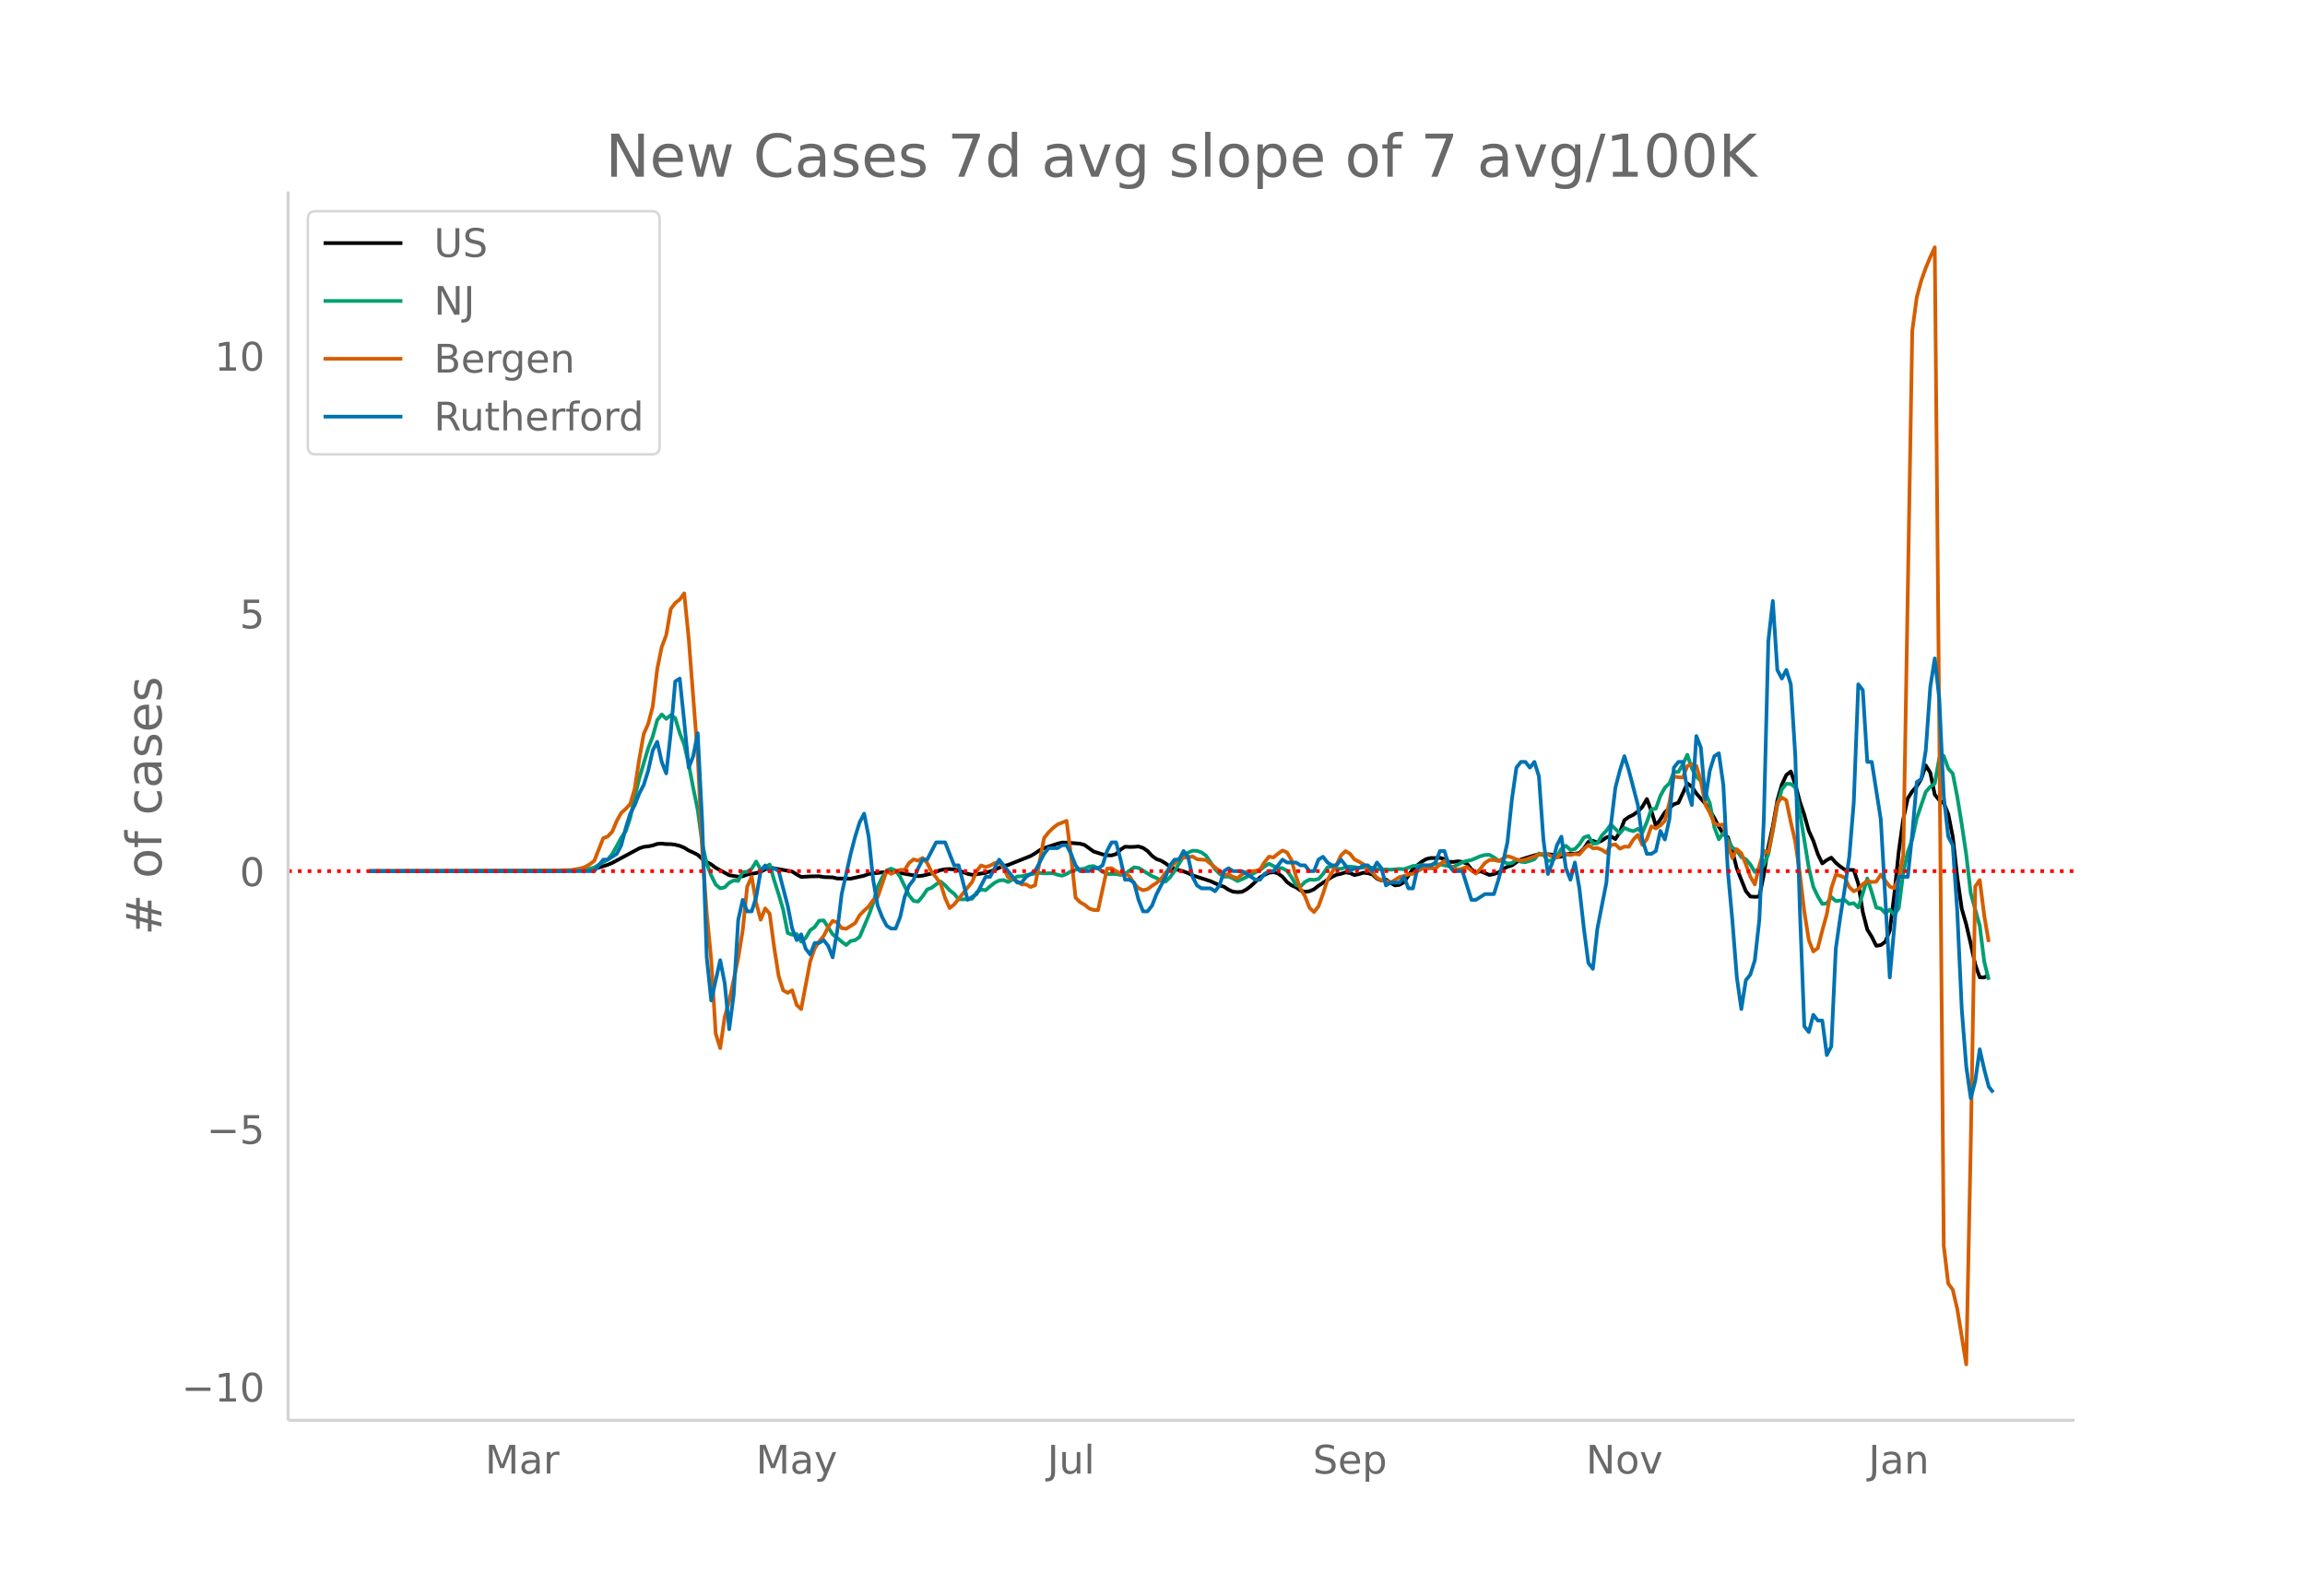 <svg height="864" viewBox="0 0 936 648" width="1248" xmlns="http://www.w3.org/2000/svg" xmlns:xlink="http://www.w3.org/1999/xlink"><defs><style>*{stroke-linecap:butt;stroke-linejoin:round}</style></defs><g id="figure_1"><path d="M0 648h936V0H0z" fill="#fff" id="patch_1"/><g id="axes_1"><path d="M117 576.72h725.4V77.76H117z" fill="none" id="patch_2"/><path clip-path="url(#pdfa863321b)" d="M149.973 353.739l74.896-.102 9.134-.272 5.48-.42 1.827-.26 1.827-.387 3.653-1.134 1.827-.77 10.96-5.898 1.827-.614 1.827-.198 1.827-.377 1.826-.626 1.827-.118 1.827.2 1.827.004 1.826.244 1.827.466 1.827.748 1.827 1.136 1.826.804 1.827.931 1.827 1.692 1.827 1.245 1.826.979 1.827 1.376 5.48 3.008 3.654.597 1.826-.186 1.827-.677 3.654-.61 1.826-.513 1.827-.974 1.827-.747 9.134 1.62 1.826 1.17 1.827 1.018 3.654-.215 3.653-.076 1.827.332 3.653.132 1.827.455 5.48.076 5.48-1.22 1.827-.684 1.827-.303 1.827-.11 1.827-.265 5.48-.083 9.133 1.647 1.827-.202 3.654-.892 3.653-1.373 1.827-.315 1.827-.106 1.826.127 1.827.459 3.654 1.351 1.826.42 5.48-.795 3.654-1.2 1.827-.872 1.827-.746 1.826-.398 9.134-3.643 1.827-1.066 1.827-1.256 1.826-.87 5.48-1.815 1.827-.452 1.827.006 5.48.454 1.827.519 3.653 2.644 3.654 1.182 1.827.339 1.826.07 1.827-.556 1.827-1.783 1.827-1.194 1.826.102 1.827-.043 1.827-.155 1.827.586 1.826 1.247 1.827 1.977 1.827 1.304 1.827.639 1.826 1.106 1.827 1.39 1.827.843 3.653 1.038 1.827.68 1.827.918 7.307 2.359 3.653 1.686 1.827.584 1.827 1.21 1.827.795 1.826.18 1.827-.128 1.827-.996 1.827-1.39 3.653-3.481 1.827-1.036 1.827-.843 1.826-.256 1.827.52 1.827 1.356 1.826 2.161 1.827 1.317 1.827.817 1.827 1.265 1.826.576 1.827-.265 1.827-.784 1.827-1.432 5.48-3.598 1.827-.872 1.826-.381 1.827-.587 1.827.28 1.827.824 1.826-.396 1.827-.57 1.827.24 1.827.48 1.826 1.7 1.827.753 1.827-.39 1.827 1.312 1.826 1.058 1.827-.221 1.827-1.063 3.653-5.426 3.654-2.963 1.827-1.036 1.826-.406 1.827.03 1.827-.123 1.827.564 1.826 1.103 1.827.025 1.827-.257 1.826.242 1.827.708 1.827 2.33 1.827 1.314 1.826-.58 3.654 1.538 1.827-.373 1.826-.643 1.827-1.331 1.827-.99 1.827-.527 1.826-1.34 1.827-1.075 5.48-1.698 1.827-.375 1.827.1 1.827-.175 1.826.18 1.827.908 1.827-.112 1.827-.937 1.826-.254 1.827.007 1.827-.26 1.827-1.864 1.826-2.688 1.827-.43 1.827.687 1.827-.755 1.826-1.281 1.827-.486 1.827 1.127 1.827-2.758 1.826-4.896 1.827-1.322 1.827-.878 1.827-1.347 1.826-1.88 1.827-3.154 1.827 4.84 1.826 6.017 1.827-2.61 1.827-2.836 1.827-1.787 1.826-1.515 1.827-.601 3.654-7.854 1.826 1.335 1.827 2.733 3.654 4.163 1.826 2.734 1.827 3.078 1.827 3.539 1.827 3.012 1.826 1.199 1.827 5.659 1.827 7.093 3.653 9.167 1.827 2.194 1.827.148 1.827-.106 1.826-8.969 1.827-11.24 1.827-8.31 1.827-10.484 1.826-6.461 1.827-3.902 1.827-1.436 1.827 5.344 1.826 6.853 1.827 5.416 1.827 6.518 1.827 4.005 1.826 5.385 1.827 3.808 1.827-1.363 1.826-.973 1.827 2.069 1.827 1.54 1.827 1.267 3.653.149 1.827 5.552 1.827 11.493 1.826 7.122 1.827 2.96 1.827 3.642 1.827-.3 1.826-1.325 1.827-4.517 1.827-14.576 1.827-17.636 1.826-13.099 1.827-8.429 1.827-2.851 1.827-2.033 1.826-2.975 1.827-5.509 1.827 2.94 1.827 8.921 1.826 2.228 1.827 1.215 1.827 4.425 1.827 9.2 1.826 16.44 1.827 12.81 1.827 6.4 1.827 7.875 1.826 8.467 1.827 5.128 1.827.054 1.827-1.091h0" fill="none" stroke="#000" stroke-linecap="round" stroke-width="1.5" id="line2d_1"/><path clip-path="url(#pdfa863321b)" d="M149.973 353.738l78.55-.093 5.48-.193 3.653-.276 1.827-.359 1.827-.565 5.48-3.215 1.827-2.27 1.827-3.194 1.826-3.446 1.827-2.558 1.827-5.452 1.827-8.5 1.826-7.513 3.654-12.341 1.827-4.707 1.826-6.622 1.827-2.326 1.827 1.792 1.827-1.498 1.826 1.173 1.827 6.11 1.827 4.685 1.827 8.015 1.826 9.562 1.827 8.912 1.827 13.697 1.827 8.17 1.826 4.777 1.827 3.699 1.827 1.513 1.826-.397 1.827-1.864 1.827-.935 1.827.192 1.826-3.573 1.827-.118 1.827-1.236 1.827-2.951 1.826 3.347 3.654-2.135 1.827 6.43 1.826 5.724 1.827 6.243 1.827 9.414 1.827.72 1.826-.275 1.827 3.073 1.827-1.474 1.827-3.145 1.826-1.316 1.827-2.566 1.827-.132 3.653 5.651 1.827 1.388 1.827 1.611 1.827 1.342 1.826-1.616 1.827-.36 1.827-1.32 3.653-8.634 1.827-5.055 1.827-6.591 1.827-3.805 1.826-2.859 1.827-.76 1.827.789 1.827 2.54 3.653 7.543 1.827 2.251 1.826.24 1.827-2.15 1.827-2.746 1.827-.69 1.826-1.385 1.827-1.142 1.827 1.512 1.827 2.023 1.826 1.402 1.827 2.229 1.827.05 3.653-.228 1.827-2.57 1.827-1.225 1.827.325 1.826-1.592 1.827-1.438 1.827-.911 1.827-.202 1.826.81 1.827-1.015 1.827-1.224 1.827-.115 1.826-.462 3.654-.64 1.827-.247 1.826.178 3.654-.05 1.827.636 1.826.373 1.827-.71 1.827-1.11 1.827-.614 3.653-.432 1.827-.847 1.826-.212 1.827.977 1.827 1.337 1.827.916 3.653-.002 1.827.377 1.827-.43 3.653-2.64 1.827.218 5.48 3.352 1.827.801 1.827 1.008 1.826.416 1.827-1.775 1.827-2.52 3.653-6.012 1.827-1.462 1.827-.784 1.827.065 1.826.616 1.827 1.327 1.827 2.65 1.827 2.857 1.826 1.815 1.827 1.222 1.827-.053 1.827.755 1.826 1.049 1.827-.731 3.654-1.775 1.826-1.065 1.827-.828 1.827-1.527 1.827-1.087 1.826.958 1.827.6 1.827.297 1.826.99 1.827 2.578 1.827 3.218 1.827.615 1.826-1.856 1.827-.981 1.827.13 1.827-.342 1.826-2.027 1.827-2.742 1.827-.363 1.827.967 1.826.015 1.827-.587 1.827-.308 1.827.192 1.826.332 3.654-.334 1.827.29 1.826.537 1.827.183 1.827-.07 1.827.132 3.653-.315 1.827.106 3.653-1.291 3.654-.387 1.827.283 1.826-.187 1.827-.604 1.827.243 3.653.76 1.827.214 1.827-.87 1.826-1.008 1.827-.536 1.827-.33 3.653-1.582 1.827-.479 1.827-.077 1.827 1.042 1.826 1.332 1.827.23 1.827.977 1.827-.216 1.826-1.342 1.827.81 1.827.159 1.827-.527 1.826-.649 1.827-2.354 1.827.495 1.827 2.542 1.826-.243 1.827-1.601 1.827-3.081 1.827-1.224 1.826 1.674 1.827-.33 1.827-1.914 1.827-2.804 1.826-.63 1.827 3.126 1.827-.149 1.827-3.15 1.826-1.967 1.827-2.482 3.654 3.569 1.826-2.208 1.827.832 1.827.505 1.827-.928 1.826 1.527 1.827-4.317 1.827-5.177 1.826-.257 1.827-5.204 1.827-3.3 1.827-1.738 1.826-4.651 1.827.005 1.827-3.129 1.827-3.855 1.826 5.548 1.827 3.357 1.827 1.662 1.827 4.747 1.826 4.417 1.827 9.709 1.827 4.867 1.827-2.552 1.826 2.631 1.827 3.31 1.827 1.144 1.827 2.727 1.826.83 1.827 2.096 1.827 3.115 1.827-1.54 1.826-1.228 1.827-4.483 1.827-9.612 1.827-10.376 1.826-6.306 1.827-2.286 1.827.076 1.827 1.414 1.826 10.033 3.654 22.677 1.827 7.638 1.826 3.886 1.827 3.056 1.827-.216 1.826-2.569 1.827 1.607 3.654-.39 1.826 1.607 1.827-.344 1.827 1.76 1.827-5.67 1.826-6.135 1.827 5.663 1.827 6.2 1.827.35 1.826 1.91 1.827-1.426 1.827 2.126 1.827-2.763 1.826-14.489 1.827-8.289 1.827-5.149 1.827-8.57 3.653-10.699 1.827-2.111 1.827-1.263 1.826-10.33 1.827-.922 1.827 5.132 1.827 2.068 1.826 9.343 1.827 11.223 1.827 12.331 1.827 15.701 3.653 13.18 1.827 14.597 1.827 7.357h0" fill="none" stroke="#009e73" stroke-linecap="round" stroke-width="1.5" id="line2d_2"/><path clip-path="url(#pdfa863321b)" d="M149.973 353.738l67.59-.068 14.613-.39 3.654-.664 1.826-.596 1.827-1.054 1.827-1.398 3.653-9.21 1.827-.688 1.827-1.97 1.827-4.33 1.826-3.277 1.827-1.65 1.827-1.948 1.827-6.278 1.826-11.914 1.827-10.288 1.827-4.124 1.827-6.966 1.826-15.214 1.827-9.004 1.827-4.789 1.827-10.586 1.826-2.474 1.827-1.398 1.827-2.52 1.827 18.376 3.653 47.406 1.827 38.287 1.827 25.708 1.826 19.017 1.827 30.015 1.827 5.866 1.826-12.67 1.827-6.393 3.654-17.46 1.826-11.227 1.827-17.849 1.827-4.01 1.827 10.61 1.826 6.85 1.827-4.582 1.827 2.153 1.827 13.748 1.826 11.594 1.827 5.774 1.827 1.008 1.827-1.031 1.826 5.957 1.827 1.673 3.654-19.339 1.826-5.247 1.827-2.84 1.827-2.246 1.827-3.575 1.826-2.566 1.827.596 1.827 2.337 1.827.275 3.653-2.314 1.827-3.208 1.827-1.856 1.826-1.672 1.827-2.567 1.827-1.214 3.653-10.677 1.827 1.191 1.827-.893 1.827-.71 1.826.022 1.827-2.887 1.827-1.42 1.826.572 1.827-1.122 1.827 1.993 1.827 3.712 1.826 2.2 1.827 2.543 1.827 5.82 1.827 4.078 1.826-1.443 3.654-4.56 3.653-4.605 1.827-4.377 1.827-2.337 1.827.665 1.826-.596 1.827-.962 1.827-.504 1.827 2.382 1.826 3.873 1.827.595 1.827.94 1.827 1.329 1.826-.023 1.827 1.054 1.827-.665 3.653-19.223 1.827-2.292 1.827-1.81 1.827-1.397 3.653-1.467 1.827 14.32 1.827 16.864 1.826 1.856 1.827 1.008 1.827 1.513 1.826.641 1.827.069 3.654-16.84 1.826-.184 1.827 1.191 1.827.963 1.827-.07 1.826 1.192 1.827 2.841 1.827 2.017 1.827.802 1.826-.436 1.827-1.374 1.827-1.169 1.827-1.673 1.826-2.382 1.827-2.085 3.654-3.598 1.826-.504 1.827-.16 1.827-.344 1.827 1.146 3.653.298 7.307 5.98 1.827-.138 1.827 1.008 1.826.527 1.827-1.512 1.827-1.054 3.653-.39 1.827-.55 1.827-2.978 1.827-2.245 1.826.32 1.827-1.535 1.827-1.283 1.826.756 1.827 3.117 1.827 6.598 1.827 5.11 1.826 2.978 1.827 4.675 1.827 1.764 1.827-2.314 1.826-5.087 1.827-5.66 3.654-6.14 1.826-3.78 1.827-1.788 1.827 1.077 1.827 2.314 1.826.917 1.827 1.054 1.827 1.97 1.827 1.444 1.826 2.085 1.827.985 1.827.23 1.827.71 1.826-1.031 1.827-1.192 1.827-.412 1.827-.665 1.826-.275 3.654-2.039 3.653-.23 1.827.161 1.827-1.672 1.827-1.513 3.653 3.254 1.827.367 1.826-.413 1.827-.733 1.827 1.512 1.827 1.238 1.826-1.97 1.827-2.338 1.827-1.214h1.827l1.826.412 3.654-1.97 1.827.504 1.826.824 1.827.436 1.827-.344 3.653-1.306 1.827-.756 1.827-.23 1.827.207 1.826.894 1.827.32 1.827-1.374h1.827l1.826.343 1.827-.39 1.827.184 1.827-2.2 1.826-1.65 1.827 1.33 1.827-.092 1.827.733 1.826 1.192 1.827-3.14 1.827-.251 1.827 1.741 1.826-.848 1.827.07 1.827-2.934 1.827-1.924 1.826 4.124 1.827-2.337 1.827-5.224 1.826.825 1.827-1.215 1.827-1.833 1.827-7.263 1.826-10.769 1.827.298 1.827.137 1.827-4.743 1.826-.664 1.827.71 1.827 6.05 1.827 9.6 1.826 3.368 1.827 4.284 1.827.734 1.827-.298 1.826 7.813 1.827 5.865 1.827-3.62 1.827 1.627 1.826 4.468 1.827 5.04 1.827 3.186 1.827-7.561 1.826-6.072 1.827.687 1.827-9.05 1.827-11.044 1.826-2.269 1.827 1.123 1.827 8.913 1.827 7.974 1.826 12.74 1.827 15.603 1.827 11.525 1.827 4.628 1.826-1.352 1.827-7.172 1.827-6.621 1.826-10.448 1.827-5.568 1.827.435 1.827.733 1.826 3.873 1.827 1.695 1.827-.87 1.827-1.994 1.826-1.375 1.827.459 1.827-.138 1.827-2.841 3.653 4.857 1.827.665 1.827-4.079 1.826-9.348 3.654-212.903 1.827-13.633 1.826-6.828 1.827-5.11 1.827-4.4 1.827-3.963 1.826 194 1.827 211.392 1.827 15.42 1.827 2.452 1.826 7.813 3.654 22.523 1.827-89.038 1.826-105.008 1.827-2.613 1.827 14.412 1.827 10.746h0" fill="none" stroke="#d55e00" stroke-linecap="round" stroke-width="1.5" id="line2d_3"/><path clip-path="url(#pdfa863321b)" d="M149.973 353.738h91.337l3.653-4.668h1.827l3.654-2.333 1.826-3.501 1.827-7.002 1.827-5.835 1.827-3.501 1.826-4.668 1.827-3.5 1.827-5.836 1.827-8.169 1.826-3.5 1.827 8.168 1.827 4.668 1.827-16.337 1.826-21.006 1.827-1.167 1.827 17.505 1.827 18.671 1.826-4.668 1.827-9.335 1.827 36.176 1.827 54.848 1.826 17.504 3.654-16.337 1.826 9.335 1.827 18.672 1.827-14.004 1.827-30.341 1.826-8.169 1.827 4.668h1.827l1.827-5.835 1.826-10.503 1.827-2.334 1.827 2.334 1.827-1.167 1.826 1.167 3.654 14.004 1.827 9.336 1.826 4.668 1.827-2.334 1.827 5.835 1.827 2.334 1.826-4.668h1.827l1.827-1.167 1.827 2.334 1.826 4.668 1.827-10.503 1.827-15.17 3.653-16.338 1.827-7.002 1.827-5.835 1.827-3.501 1.826 9.336 1.827 17.504 1.827 10.503 1.827 4.668 1.826 3.5 1.827 1.168h1.827l1.827-4.668 1.826-8.169 1.827-4.668 1.827-2.334 1.826-4.668 1.827-3.5h1.827l3.653-7.002h3.654l3.653 9.335h1.827l3.654 14.004 3.653-2.334 3.654-7.002h1.826l3.654-7.002 7.307 9.336h1.827l1.826-2.334 3.654-2.334 3.653-7.001 1.827-2.334h3.654l1.826-1.167h1.827l1.827 3.5 1.827 4.668 1.826 2.334h3.654l1.826-1.167h1.827l1.827-1.167 1.827-5.834 1.826-3.501h1.827l1.827 7.001 1.827 8.17h1.826l1.827 1.166 1.827 7.002 1.827 4.668h1.826l1.827-2.334 1.827-4.668 3.653-7.002 1.827-4.668 1.827-2.334h1.827l1.826-3.5 1.827 2.334 1.827 8.168 1.827 3.501 1.826 1.167h3.654l1.827 1.167 1.826-2.334 1.827-5.835 1.827-1.167 1.827 1.167h3.653l5.48 3.501h1.827l1.827-2.334 1.827-1.167h1.826l3.654-4.668 1.826 1.167h3.654l1.827 1.167h1.826l1.827 2.334h1.827l1.827-4.668 1.826-1.166 1.827 2.333 1.827 1.167h1.827l1.826-2.334 3.654 4.668 1.827-1.167h1.826l1.827-1.167h1.827l1.827 2.334 1.826-3.5 1.827 2.333 1.827 7.002 1.827-1.167h3.653l1.827-2.334 1.827 4.668h1.826l1.827-8.169 1.827-1.167h3.653l1.827-1.167 1.827-4.667h1.827l1.826 5.834 1.827 2.334h3.653l3.654 11.67h1.827l3.653-2.334h3.654l1.826-5.835 1.827-7.002 1.827-8.168 1.827-17.505 1.826-12.837 1.827-2.334h1.827l1.827 2.334 1.826-2.334 1.827 5.835 1.827 25.674 1.827 14.003 1.826-4.668 1.827-7.001 1.827-3.501 1.827 12.836 1.826 4.668 1.827-7.002 1.827 10.503 1.827 16.338 1.826 14.004 1.827 2.334 1.827-16.338 3.653-18.672 1.827-23.34 1.827-15.17 1.827-7.002 1.826-5.835 1.827 5.835 3.654 14.004 1.826 14.004 1.827 5.835h1.827l1.826-1.167 1.827-8.17 1.827 3.502 1.827-8.17 1.826-21.005 1.827-2.334h1.827l1.827 11.67 1.826 5.835 1.827-28.007 1.827 4.667 1.827 21.006 1.826-11.67 1.827-5.835 1.827-1.167 1.827 12.837 1.826 35.01 1.827 19.838 1.827 23.34 1.827 12.836 1.826-11.67 1.827-2.334 1.827-5.834 1.827-16.338 1.826-40.844 1.827-72.353 1.827-16.337 1.827 28.007 1.826 3.501 1.827-3.5 1.827 5.834 1.827 29.174 1.826 61.85 1.827 47.846 1.827 2.334 1.827-7.002 1.826 2.334h1.827l1.827 14.004 1.826-3.501 1.827-39.677 1.827-12.837 1.827-11.67 1.826-12.836 1.827-22.173 1.827-47.846 1.827 2.334 1.826 29.174h1.827l3.654 23.34 3.653 64.183 3.654-40.844h3.653l1.827-17.504 1.827-21.006 1.826-1.167 1.827-11.67 1.827-25.673 1.827-11.67 1.826 16.338 1.827 39.677 1.827 16.338 1.827 3.5 1.826 26.841 1.827 39.677 1.827 23.34 1.827 12.836 1.826-7.001 1.827-12.837 1.827 8.169 1.827 7.001 1.826 2.334h0" fill="none" stroke="#0072b2" stroke-linecap="round" stroke-width="1.5" id="line2d_4"/><path clip-path="url(#pdfa863321b)" d="M117 353.738h725.4" fill="none" stroke="red" stroke-dasharray="1.5,2.475" stroke-width="1.5" id="line2d_5"/><path d="M117 576.72V77.76" fill="none" stroke="#d3d3d3" stroke-linecap="square" stroke-width="1.25" id="patch_3"/><path d="M117 576.72h725.4" fill="none" stroke="#d3d3d3" stroke-linecap="square" stroke-width="1.25" id="patch_4"/><g id="matplotlib.axis_1"><g id="xtick_1"><g transform="matrix(.16 0 0 -.16 196.988 598.378)" fill="#696969" id="text_1"><defs><path d="M9.813 72.906h14.703l18.593-49.61 18.703 49.61h14.704V0H66.89v64.016l-18.797-50h-9.907l-18.796 50V0H9.813z" id="DejaVuSans-77"/><path d="M34.281 27.484q-10.89 0-15.093-2.484-4.204-2.484-4.204-8.5 0-4.781 3.157-7.594 3.156-2.797 8.562-2.797 7.485 0 12 5.297 4.516 5.297 4.516 14.078v2zm17.922 3.72V0H43.22v8.297Q40.14 3.328 35.547.953q-4.594-2.375-11.234-2.375-8.391 0-13.36 4.719Q6 8.016 6 15.922q0 9.219 6.172 13.906 6.187 4.688 18.437 4.688h12.61v.89q0 6.203-4.078 9.594-4.078 3.39-11.453 3.39-4.688 0-9.141-1.124-4.438-1.125-8.531-3.375v8.312q4.921 1.906 9.562 2.844 4.64.953 9.031.953 11.875 0 17.735-6.156 5.86-6.14 5.86-18.64z" id="DejaVuSans-97"/><path d="M41.11 46.297q-1.516.875-3.297 1.281Q36.03 48 33.89 48q-7.625 0-11.703-4.953-4.079-4.953-4.079-14.234V0H9.08v54.688h9.03v-8.5q2.844 4.984 7.375 7.39Q30.031 56 36.531 56q.922 0 2.047-.125 1.125-.11 2.484-.36z" id="DejaVuSans-114"/></defs><use xlink:href="#DejaVuSans-77"/><use x="86.279" xlink:href="#DejaVuSans-97"/><use x="147.559" xlink:href="#DejaVuSans-114"/></g></g><g id="xtick_2"><g transform="matrix(.16 0 0 -.16 306.973 598.378)" fill="#696969" id="text_2"><defs><path d="M32.172-5.078q-3.797-9.766-7.422-12.735-3.61-2.984-9.656-2.984H7.906v7.516h5.282q3.703 0 5.75 1.765Q21-9.766 23.483-3.219l1.61 4.094-22.11 53.813H12.5l17.094-42.766 17.093 42.766h9.516z" id="DejaVuSans-121"/></defs><use xlink:href="#DejaVuSans-77"/><use x="86.279" xlink:href="#DejaVuSans-97"/><use x="147.559" xlink:href="#DejaVuSans-121"/></g></g><g id="xtick_3"><g transform="matrix(.16 0 0 -.16 425.292 598.378)" fill="#696969" id="text_3"><defs><path d="M9.813 72.906h9.859V5.078q0-13.187-5-19.14-5-5.954-16.094-5.954h-3.75v8.297h3.078q6.531 0 9.219 3.672Q9.813-4.39 9.813 5.078z" id="DejaVuSans-74"/><path d="M8.5 21.578v33.11h8.984V21.922q0-7.766 3.016-11.656 3.031-3.875 9.094-3.875 7.265 0 11.484 4.64 4.234 4.64 4.234 12.656v31h8.985V0h-8.984v8.406Q42.047 3.422 37.718 1q-4.313-2.422-10.032-2.422-9.421 0-14.312 5.86Q8.5 10.296 8.5 21.578zM31.11 56z" id="DejaVuSans-117"/><path d="M9.422 75.984h8.984V0H9.422z" id="DejaVuSans-108"/></defs><use xlink:href="#DejaVuSans-74"/><use x="29.492" xlink:href="#DejaVuSans-117"/><use x="92.871" xlink:href="#DejaVuSans-108"/></g></g><g id="xtick_4"><g transform="matrix(.16 0 0 -.16 533.123 598.378)" fill="#696969" id="text_4"><defs><path d="M53.516 70.516V60.89q-5.61 2.687-10.594 4-4.984 1.328-9.625 1.328-8.047 0-12.422-3.125t-4.375-8.89q0-4.845 2.906-7.313 2.907-2.453 11.016-3.97l5.953-1.218q11.031-2.11 16.281-7.406 5.25-5.297 5.25-14.172 0-10.61-7.11-16.078-7.093-5.469-20.812-5.469-5.172 0-11.015 1.172Q13.14.922 6.89 3.219v10.156q6-3.36 11.765-5.078 5.766-1.703 11.328-1.703 8.438 0 13.032 3.312 4.593 3.328 4.593 9.485 0 5.359-3.297 8.39-3.296 3.032-10.812 4.547L27.484 33.5q-11.03 2.188-15.968 6.875-4.922 4.688-4.922 13.047 0 9.672 6.812 15.234 6.813 5.563 18.766 5.563 5.14 0 10.453-.938 5.328-.922 10.89-2.765z" id="DejaVuSans-83"/><path d="M56.203 29.594v-4.39H14.891q.593-9.282 5.593-14.142 5-4.859 13.938-4.859 5.172 0 10.031 1.266 4.86 1.265 9.656 3.812v-8.5Q49.266.734 44.187-.344 39.11-1.422 33.892-1.422q-13.094 0-20.735 7.61-7.64 7.625-7.64 20.625 0 13.421 7.25 21.296Q20.016 56 32.328 56q11.031 0 17.453-7.11 6.422-7.093 6.422-19.296zm-8.984 2.64q-.094 7.36-4.125 11.75-4.032 4.407-10.672 4.407-7.516 0-12.031-4.25-4.516-4.25-5.203-11.97z" id="DejaVuSans-101"/><path d="M18.11 8.203v-29H9.077v75.484h9.031v-8.296q2.844 4.875 7.157 7.234Q29.594 56 35.594 56q9.968 0 16.187-7.906 6.235-7.907 6.235-20.797T51.78 6.484q-6.218-7.906-16.187-7.906-6 0-10.328 2.375-4.313 2.375-7.157 7.25zm30.578 19.094q0 9.906-4.079 15.547-4.078 5.64-11.203 5.64-7.14 0-11.218-5.64-4.079-5.64-4.079-15.547 0-9.906 4.078-15.547 4.079-5.64 11.22-5.64 7.124 0 11.202 5.64t4.078 15.547z" id="DejaVuSans-112"/></defs><use xlink:href="#DejaVuSans-83"/><use x="63.477" xlink:href="#DejaVuSans-101"/><use x="125" xlink:href="#DejaVuSans-112"/></g></g><g id="xtick_5"><g transform="matrix(.16 0 0 -.16 644.02 598.378)" fill="#696969" id="text_5"><defs><path d="M9.813 72.906h13.28l32.329-60.984v60.984h9.562V0h-13.28L19.39 60.984V0H9.813z" id="DejaVuSans-78"/><path d="M30.61 48.39q-7.22 0-11.422-5.64-4.204-5.64-4.204-15.453 0-9.813 4.172-15.453 4.188-5.64 11.453-5.64 7.188 0 11.375 5.655 4.203 5.672 4.203 15.438 0 9.719-4.203 15.406-4.187 5.688-11.375 5.688zm0 7.61q11.718 0 18.406-7.625 6.703-7.61 6.703-21.078 0-13.422-6.703-21.078-6.688-7.64-18.407-7.64-11.765 0-18.437 7.64-6.656 7.656-6.656 21.078 0 13.469 6.656 21.078Q18.844 56 30.609 56z" id="DejaVuSans-111"/><path d="M2.984 54.688H12.5L29.594 8.797l17.093 45.89h9.516L35.687 0H23.485z" id="DejaVuSans-118"/></defs><use xlink:href="#DejaVuSans-78"/><use x="74.805" xlink:href="#DejaVuSans-111"/><use x="135.986" xlink:href="#DejaVuSans-118"/></g></g><g id="xtick_6"><g transform="matrix(.16 0 0 -.16 758.733 598.378)" fill="#696969" id="text_6"><defs><path d="M54.89 33.016V0h-8.984v32.719q0 7.765-3.031 11.61-3.031 3.858-9.078 3.858-7.281 0-11.484-4.64-4.204-4.625-4.204-12.64V0H9.08v54.688h9.03v-8.5q3.235 4.937 7.594 7.374Q30.078 56 35.797 56q9.422 0 14.25-5.828 4.844-5.828 4.844-17.156z" id="DejaVuSans-110"/></defs><use xlink:href="#DejaVuSans-74"/><use x="29.492" xlink:href="#DejaVuSans-97"/><use x="90.771" xlink:href="#DejaVuSans-110"/></g></g></g><g id="matplotlib.axis_2"><g id="ytick_1"><g transform="matrix(.16 0 0 -.16 73.733 569.137)" fill="#696969" id="text_7"><defs><path d="M10.594 35.5h62.593v-8.297H10.594z" id="DejaVuSans-8722"/><path d="M12.406 8.297h16.11v55.625l-17.532-3.516v8.985l17.438 3.515h9.86V8.296H54.39V0H12.406z" id="DejaVuSans-49"/><path d="M31.781 66.406q-7.61 0-11.453-7.5Q16.5 51.422 16.5 36.375q0-14.984 3.828-22.484 3.844-7.5 11.453-7.5 7.672 0 11.5 7.5 3.844 7.5 3.844 22.484 0 15.047-3.844 22.531-3.828 7.5-11.5 7.5zm0 7.813q12.266 0 18.735-9.703 6.468-9.688 6.468-28.141 0-18.406-6.468-28.11-6.47-9.687-18.735-9.687-12.25 0-18.718 9.688-6.47 9.703-6.47 28.109 0 18.453 6.47 28.14Q19.53 74.22 31.78 74.22z" id="DejaVuSans-48"/></defs><use xlink:href="#DejaVuSans-8722"/><use x="83.789" xlink:href="#DejaVuSans-49"/><use x="147.412" xlink:href="#DejaVuSans-48"/></g></g><g id="ytick_2"><g transform="matrix(.16 0 0 -.16 83.912 464.477)" fill="#696969" id="text_8"><defs><path d="M10.797 72.906h38.719v-8.312H19.828v-17.86q2.14.735 4.281 1.094 2.157.36 4.313.36 12.203 0 19.328-6.688 7.14-6.688 7.14-18.11 0-11.765-7.328-18.296-7.328-6.516-20.656-6.516-4.593 0-9.36.781-4.75.782-9.827 2.344v9.922q4.39-2.39 9.078-3.563 4.687-1.171 9.906-1.171 8.453 0 13.375 4.437 4.938 4.438 4.938 12.063 0 7.609-4.938 12.047-4.922 4.453-13.375 4.453-3.953 0-7.89-.875-3.922-.875-8.016-2.735z" id="DejaVuSans-53"/></defs><use xlink:href="#DejaVuSans-8722"/><use x="83.789" xlink:href="#DejaVuSans-53"/></g></g><g id="ytick_3"><use xlink:href="#DejaVuSans-48" transform="matrix(.16 0 0 -.16 97.32 359.817)" fill="#696969" id="text_9"/></g><g id="ytick_4"><use xlink:href="#DejaVuSans-53" transform="matrix(.16 0 0 -.16 97.32 255.157)" fill="#696969" id="text_10"/></g><g id="ytick_5"><g transform="matrix(.16 0 0 -.16 87.14 150.498)" fill="#696969" id="text_11"><use xlink:href="#DejaVuSans-49"/><use x="63.623" xlink:href="#DejaVuSans-48"/></g></g><g transform="matrix(0 -.2 -.2 0 65.573 379.813)" fill="#696969" id="text_12"><defs><path d="M51.125 44H36.922l-4.11-16.313h14.313zm-7.328 27.781l-5.078-20.265h14.265L58.11 71.78h7.813L60.89 51.516h15.234V44h-17.14l-4-16.313h15.53V20.22H53.079L48 0h-7.813l5.032 20.219H30.906L25.875 0h-7.86l5.079 20.219H7.719v7.468h17.187L29 44H13.281v7.516h17.625l4.985 20.265z" id="DejaVuSans-35"/><path d="M37.11 75.984V68.5h-8.594q-4.828 0-6.72-1.953-1.874-1.953-1.874-7.031v-4.828h14.797v-6.985H19.922V0H10.89v47.703H2.297v6.984h8.594V58.5q0 9.125 4.25 13.297 4.25 4.187 13.468 4.187z" id="DejaVuSans-102"/><path d="M48.781 52.594v-8.407q-3.812 2.11-7.64 3.157-3.828 1.047-7.735 1.047-8.75 0-13.593-5.547-4.829-5.532-4.829-15.547 0-10.016 4.829-15.563 4.843-5.53 13.593-5.53 3.907 0 7.735 1.046 3.828 1.047 7.64 3.156V2.094Q45.016.344 40.984-.531q-4.015-.89-8.562-.89-12.36 0-19.64 7.765-7.266 7.765-7.266 20.953 0 13.375 7.343 21.031Q20.22 56 33.016 56q4.14 0 8.093-.86 3.953-.843 7.672-2.546z" id="DejaVuSans-99"/><path d="M44.281 53.078v-8.5q-3.797 1.953-7.906 2.922-4.094.984-8.5.984-6.688 0-10.031-2.047-3.344-2.046-3.344-6.156 0-3.125 2.39-4.906 2.391-1.781 9.626-3.39l3.078-.688q9.562-2.047 13.593-5.781 4.032-3.735 4.032-10.422 0-7.625-6.032-12.078-6.03-4.438-16.578-4.438-4.39 0-9.156.86Q10.688.296 5.422 2v9.281q4.984-2.594 9.812-3.89 4.829-1.282 9.579-1.282 6.343 0 9.75 2.172 3.421 2.172 3.421 6.125 0 3.656-2.468 5.61-2.453 1.953-10.813 3.765l-3.125.735q-8.344 1.75-12.062 5.39-3.704 3.64-3.704 9.985 0 7.718 5.47 11.906Q16.75 56 26.811 56q4.97 0 9.36-.734 4.406-.72 8.11-2.188z" id="DejaVuSans-115"/></defs><use xlink:href="#DejaVuSans-35"/><use x="83.789" xlink:href="#DejaVuSans-32"/><use x="115.576" xlink:href="#DejaVuSans-111"/><use x="176.758" xlink:href="#DejaVuSans-102"/><use x="211.963" xlink:href="#DejaVuSans-32"/><use x="243.75" xlink:href="#DejaVuSans-99"/><use x="298.73" xlink:href="#DejaVuSans-97"/><use x="360.01" xlink:href="#DejaVuSans-115"/><use x="412.109" xlink:href="#DejaVuSans-101"/><use x="473.633" xlink:href="#DejaVuSans-115"/></g></g><g transform="matrix(.24 0 0 -.24 245.86 71.76)" fill="#696969" id="text_13"><defs><path d="M4.203 54.688h8.985l11.234-42.672 11.172 42.672h10.593l11.235-42.672 11.187 42.672h8.985L63.28 0H52.688L40.922 44.828 29.109 0H18.5z" id="DejaVuSans-119"/><path d="M64.406 67.281v-10.39q-4.984 4.64-10.625 6.922-5.64 2.296-11.984 2.296-12.5 0-19.14-7.64-6.641-7.64-6.641-22.094 0-14.406 6.64-22.047 6.64-7.64 19.14-7.64 6.345 0 11.985 2.296 5.64 2.297 10.625 6.938V5.609Q59.234 2.094 53.437.33q-5.78-1.75-12.218-1.75-16.563 0-26.094 10.124-9.516 10.14-9.516 27.672 0 17.578 9.516 27.703 9.531 10.14 26.094 10.14 6.531 0 12.312-1.734 5.797-1.734 10.875-5.203z" id="DejaVuSans-67"/><path d="M8.203 72.906h46.875v-4.203L28.61 0H18.312L43.22 64.594H8.203z" id="DejaVuSans-55"/><path d="M45.406 46.39v29.594h8.985V0h-8.985v8.203Q42.578 3.328 38.25.953q-4.313-2.375-10.375-2.375-9.906 0-16.14 7.906-6.22 7.922-6.22 20.813 0 12.89 6.22 20.797Q17.968 56 27.874 56q6.063 0 10.375-2.375 4.328-2.36 7.156-7.234zm-30.61-19.093q0-9.906 4.079-15.547 4.078-5.64 11.203-5.64 7.125 0 11.219 5.64 4.11 5.64 4.11 15.547 0 9.906-4.11 15.547-4.094 5.64-11.219 5.64-7.125 0-11.203-5.64-4.078-5.64-4.078-15.547z" id="DejaVuSans-100"/><path d="M45.406 27.984q0 9.766-4.031 15.125-4.016 5.375-11.297 5.375-7.219 0-11.25-5.375-4.031-5.359-4.031-15.125 0-9.718 4.031-15.093t11.25-5.375q7.281 0 11.297 5.375 4.031 5.375 4.031 15.093zm8.985-21.203q0-13.953-6.203-20.765Q42-20.797 29.203-20.797q-4.734 0-8.937.703-4.203.703-8.157 2.172v8.735q3.954-2.141 7.813-3.157 3.86-1.031 7.86-1.031 8.843 0 13.234 4.61 4.39 4.609 4.39 13.937v4.453q-2.781-4.844-7.125-7.234Q33.938 0 27.875 0 17.828 0 11.672 7.656q-6.156 7.672-6.156 20.328 0 12.688 6.156 20.344Q17.828 56 27.875 56q6.063 0 10.406-2.39 4.344-2.391 7.125-7.22v8.297h8.985z" id="DejaVuSans-103"/><path d="M25.39 72.906h8.297L8.297-9.28H0z" id="DejaVuSans-47"/><path d="M9.813 72.906h9.859V42.094L52.39 72.906h12.703L28.906 38.922 67.672 0H54.688L19.672 35.11V0h-9.86z" id="DejaVuSans-75"/></defs><use xlink:href="#DejaVuSans-78"/><use x="74.805" xlink:href="#DejaVuSans-101"/><use x="136.328" xlink:href="#DejaVuSans-119"/><use x="218.115" xlink:href="#DejaVuSans-32"/><use x="249.902" xlink:href="#DejaVuSans-67"/><use x="319.727" xlink:href="#DejaVuSans-97"/><use x="381.006" xlink:href="#DejaVuSans-115"/><use x="433.105" xlink:href="#DejaVuSans-101"/><use x="494.629" xlink:href="#DejaVuSans-115"/><use x="546.729" xlink:href="#DejaVuSans-32"/><use x="578.516" xlink:href="#DejaVuSans-55"/><use x="642.139" xlink:href="#DejaVuSans-100"/><use x="705.615" xlink:href="#DejaVuSans-32"/><use x="737.402" xlink:href="#DejaVuSans-97"/><use x="798.682" xlink:href="#DejaVuSans-118"/><use x="857.861" xlink:href="#DejaVuSans-103"/><use x="921.338" xlink:href="#DejaVuSans-32"/><use x="953.125" xlink:href="#DejaVuSans-115"/><use x="1005.225" xlink:href="#DejaVuSans-108"/><use x="1033.008" xlink:href="#DejaVuSans-111"/><use x="1094.189" xlink:href="#DejaVuSans-112"/><use x="1157.666" xlink:href="#DejaVuSans-101"/><use x="1219.189" xlink:href="#DejaVuSans-32"/><use x="1250.977" xlink:href="#DejaVuSans-111"/><use x="1312.158" xlink:href="#DejaVuSans-102"/><use x="1347.363" xlink:href="#DejaVuSans-32"/><use x="1379.15" xlink:href="#DejaVuSans-55"/><use x="1442.773" xlink:href="#DejaVuSans-32"/><use x="1474.561" xlink:href="#DejaVuSans-97"/><use x="1535.84" xlink:href="#DejaVuSans-118"/><use x="1595.02" xlink:href="#DejaVuSans-103"/><use x="1658.496" xlink:href="#DejaVuSans-47"/><use x="1692.188" xlink:href="#DejaVuSans-49"/><use x="1755.811" xlink:href="#DejaVuSans-48"/><use x="1819.434" xlink:href="#DejaVuSans-48"/><use x="1883.057" xlink:href="#DejaVuSans-75"/></g><g id="legend_1"><path d="M128.2 184.5h136.45q3.2 0 3.2-3.2V88.96q0-3.2-3.2-3.2H128.2q-3.2 0-3.2 3.2v92.34q0 3.2 3.2 3.2z" fill="none" opacity=".8" stroke="#ccc" id="patch_5"/><path d="M131.4 98.718h32" fill="none" stroke="#000" stroke-linecap="round" stroke-width="1.5" id="line2d_6"/><g transform="matrix(.16 0 0 -.16 176.2 104.317)" fill="#696969" id="text_14"><defs><path d="M8.688 72.906h9.921V28.61q0-11.718 4.235-16.875 4.25-5.14 13.781-5.14 9.469 0 13.719 5.14 4.25 5.157 4.25 16.875v44.297H64.5V27.391q0-14.25-7.063-21.532-7.046-7.28-20.812-7.28-13.828 0-20.89 7.28-7.047 7.282-7.047 21.532z" id="DejaVuSans-85"/></defs><use xlink:href="#DejaVuSans-85"/><use x="73.193" xlink:href="#DejaVuSans-83"/></g><path d="M131.4 122.203h32" fill="none" stroke="#009e73" stroke-linecap="round" stroke-width="1.5" id="line2d_8"/><g transform="matrix(.16 0 0 -.16 176.2 127.802)" fill="#696969" id="text_15"><use xlink:href="#DejaVuSans-78"/><use x="74.805" xlink:href="#DejaVuSans-74"/></g><path d="M131.4 145.688h32" fill="none" stroke="#d55e00" stroke-linecap="round" stroke-width="1.5" id="line2d_10"/><g transform="matrix(.16 0 0 -.16 176.2 151.287)" fill="#696969" id="text_16"><defs><path d="M19.672 34.813V8.108H35.5q7.953 0 11.781 3.297 3.844 3.297 3.844 10.078 0 6.844-3.844 10.078-3.828 3.25-11.781 3.25zm0 29.984V42.828h14.61q7.218 0 10.75 2.703 3.546 2.719 3.546 8.282 0 5.515-3.547 8.25-3.531 2.734-10.75 2.734zm-9.86 8.11h25.204q11.28 0 17.375-4.688Q58.5 63.53 58.5 54.89q0-6.703-3.125-10.657-3.125-3.953-9.188-4.922 7.282-1.562 11.313-6.53 4.031-4.954 4.031-12.376 0-9.765-6.64-15.093Q48.25 0 35.984 0H9.812z" id="DejaVuSans-66"/></defs><use xlink:href="#DejaVuSans-66"/><use x="68.604" xlink:href="#DejaVuSans-101"/><use x="130.127" xlink:href="#DejaVuSans-114"/><use x="169.49" xlink:href="#DejaVuSans-103"/><use x="232.967" xlink:href="#DejaVuSans-101"/><use x="294.49" xlink:href="#DejaVuSans-110"/></g><path d="M131.4 169.173h32" fill="none" stroke="#0072b2" stroke-linecap="round" stroke-width="1.5" id="line2d_12"/><g transform="matrix(.16 0 0 -.16 176.2 174.773)" fill="#696969" id="text_17"><defs><path d="M44.39 34.188q3.172-1.079 6.172-4.594 3-3.516 6.032-9.672L66.609 0H56l-9.313 18.703q-3.624 7.328-7.015 9.719-3.39 2.39-9.25 2.39h-10.75V0h-9.86v72.906h22.266q12.5 0 18.656-5.234 6.157-5.219 6.157-15.766 0-6.89-3.203-11.437-3.204-4.532-9.297-6.282zM19.673 64.797V38.922h12.406q7.125 0 10.766 3.297 3.64 3.297 3.64 9.687 0 6.39-3.64 9.64-3.64 3.25-10.766 3.25z" id="DejaVuSans-82"/><path d="M18.313 70.219V54.688h18.5v-6.985h-18.5V18.016q0-6.688 1.828-8.594 1.828-1.906 7.453-1.906h9.218V0h-9.218q-10.407 0-14.36 3.875-3.953 3.89-3.953 14.14v29.688H2.687v6.984h6.594V70.22z" id="DejaVuSans-116"/><path d="M54.89 33.016V0h-8.984v32.719q0 7.765-3.031 11.61-3.031 3.858-9.078 3.858-7.281 0-11.484-4.64-4.204-4.625-4.204-12.64V0H9.08v75.984h9.03V46.188q3.235 4.937 7.594 7.374Q30.078 56 35.797 56q9.422 0 14.25-5.828 4.844-5.828 4.844-17.156z" id="DejaVuSans-104"/></defs><use xlink:href="#DejaVuSans-82"/><use x="64.982" xlink:href="#DejaVuSans-117"/><use x="128.361" xlink:href="#DejaVuSans-116"/><use x="167.57" xlink:href="#DejaVuSans-104"/><use x="230.949" xlink:href="#DejaVuSans-101"/><use x="292.473" xlink:href="#DejaVuSans-114"/><use x="333.586" xlink:href="#DejaVuSans-102"/><use x="368.791" xlink:href="#DejaVuSans-111"/><use x="429.973" xlink:href="#DejaVuSans-114"/><use x="469.336" xlink:href="#DejaVuSans-100"/></g></g></g></g><defs><clipPath id="pdfa863321b"><path d="M117 77.76h725.4v498.96H117z"/></clipPath></defs></svg>